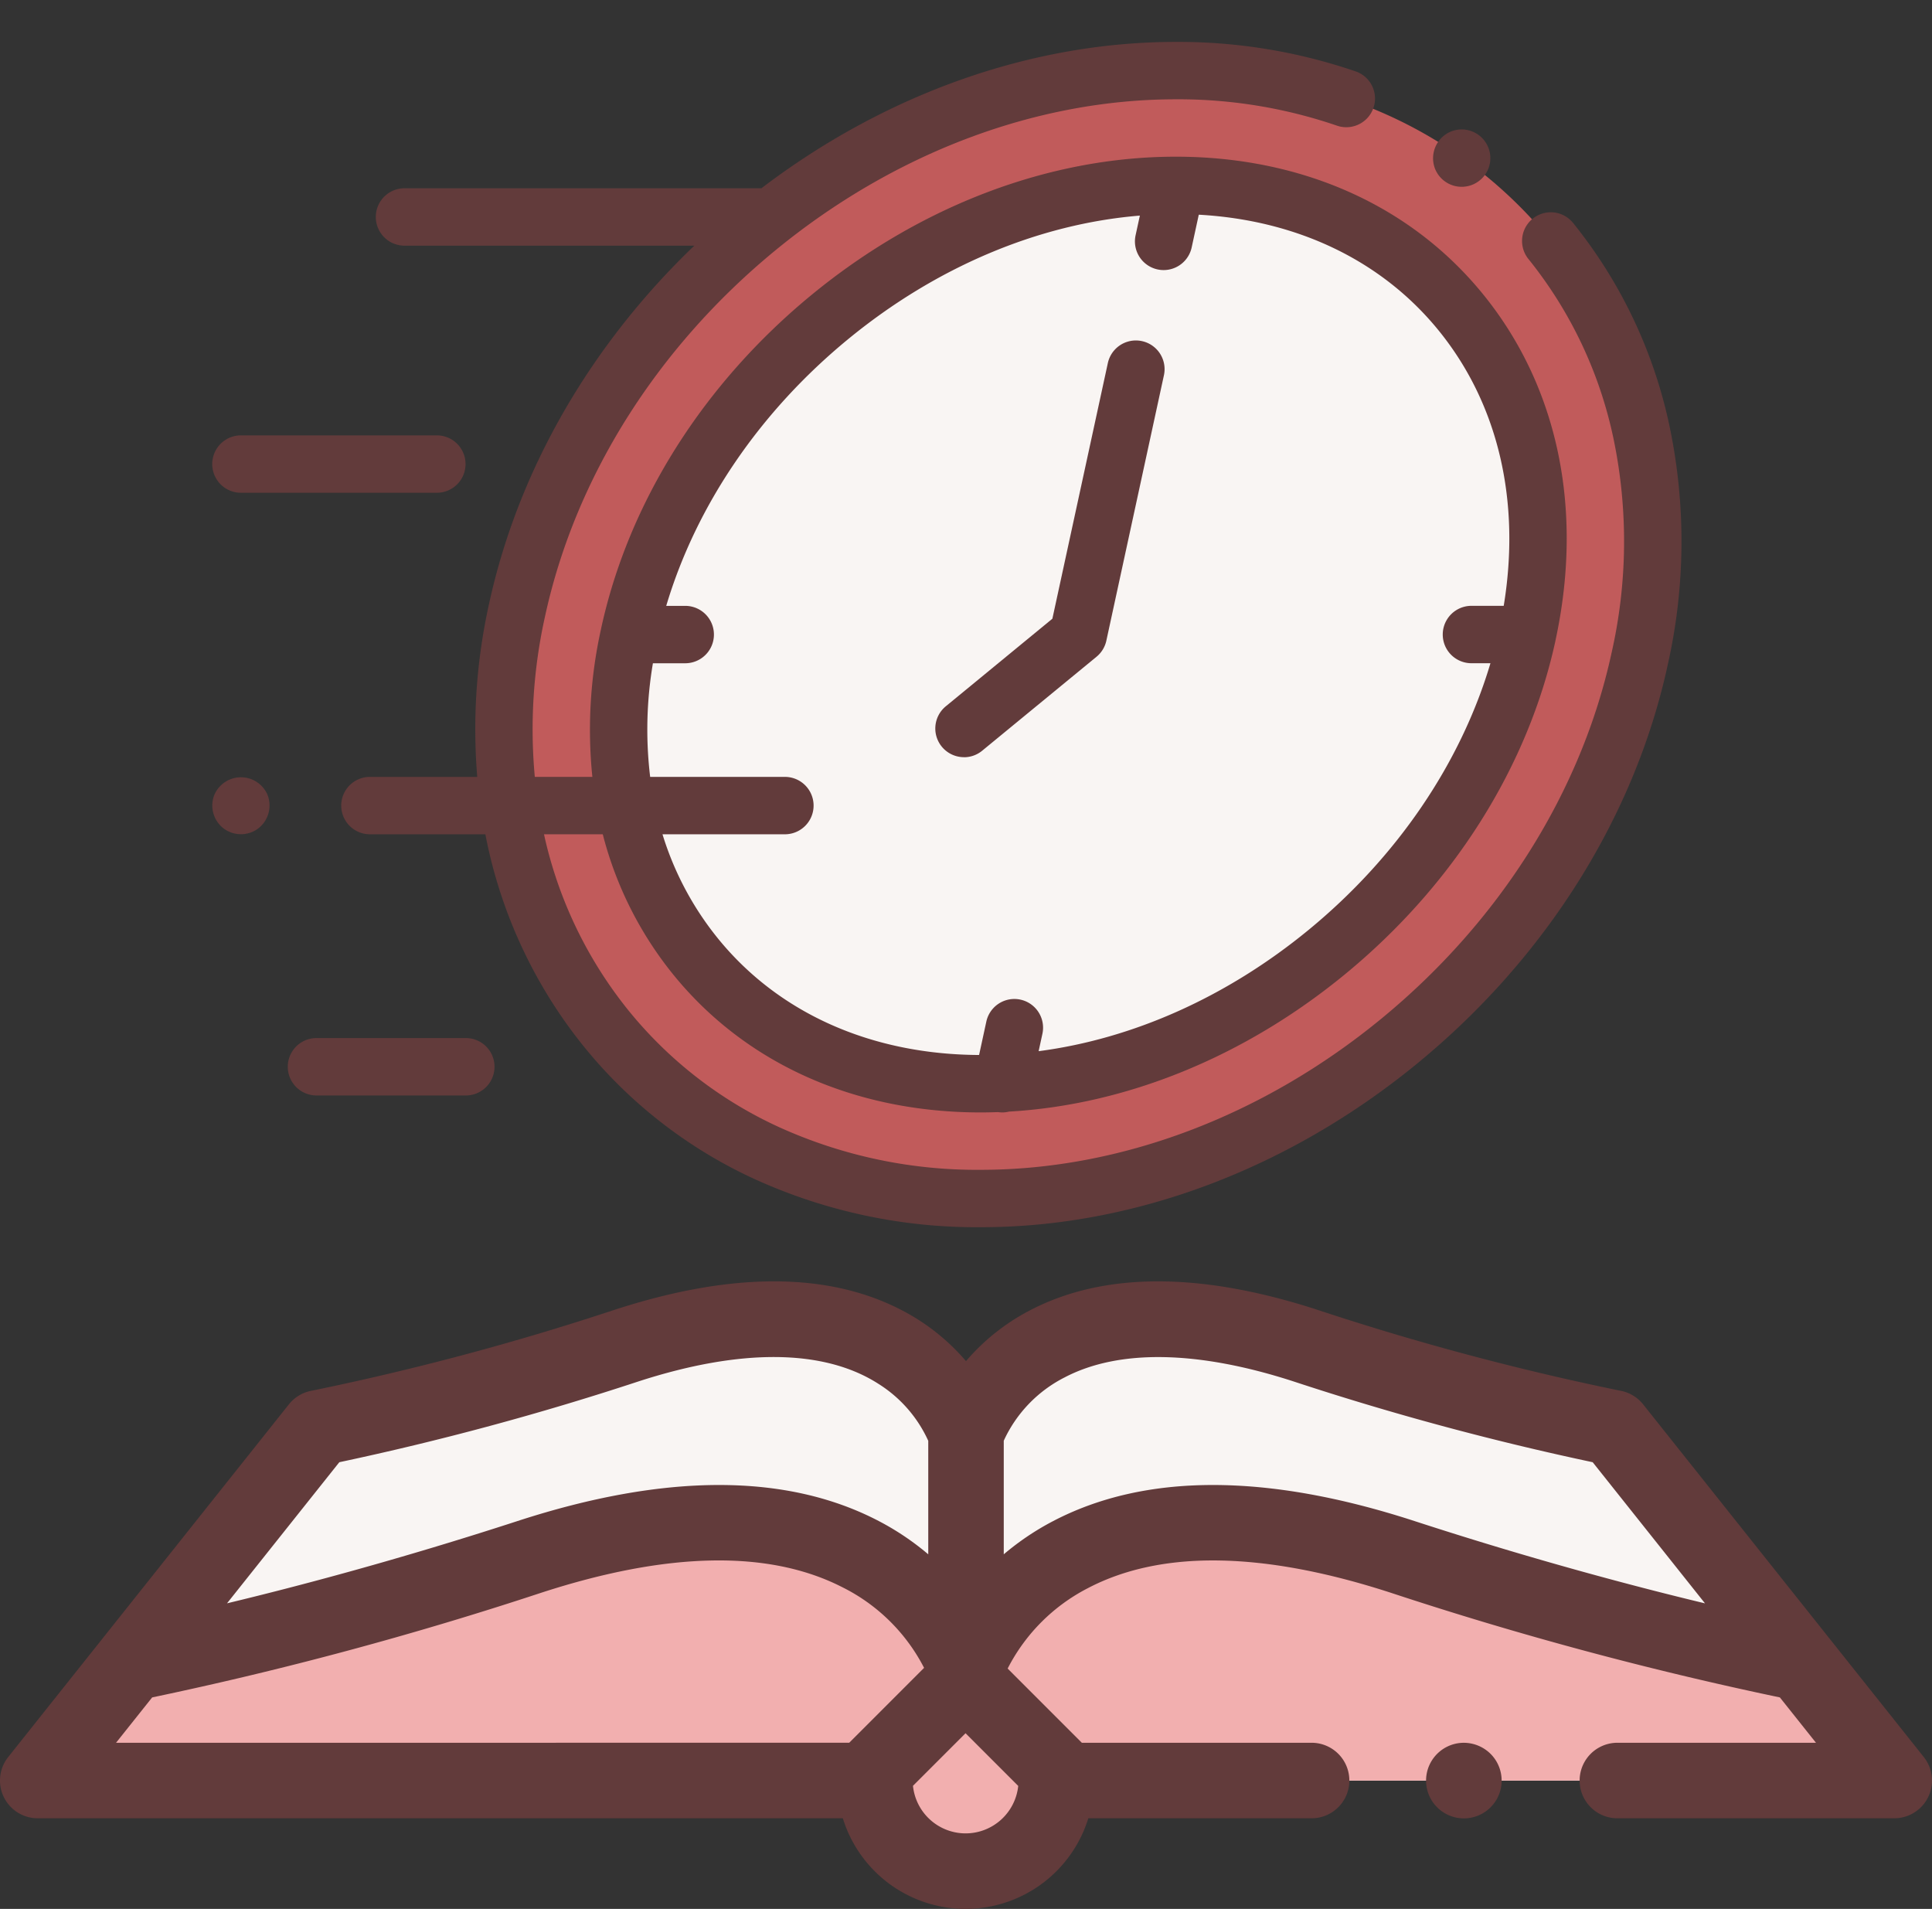 <svg xmlns="http://www.w3.org/2000/svg" width="304" height="300.336" viewBox="0 0 304 300.336"><rect x="0" y="0" width="304" height="300.336" fill="#333333" stroke="none"/><g transform="translate(-867 -334.664)"><g transform="translate(900.396 334.664)"><g transform="translate(45.884 11.106)"><path d="M280.665,116.578A71.461,71.461,0,0,0,266.4,86.358a70.016,70.016,0,0,0-25.606-19.827,79.709,79.709,0,0,0-33.449-7.044c-23.019,0-46.426,8.818-65.91,24.83-19.393,15.934-32.8,37.269-37.748,60.072a83.827,83.827,0,0,0-.33,35.468,71.4,71.4,0,0,0,14.264,30.225,70.064,70.064,0,0,0,25.606,19.827,79.694,79.694,0,0,0,33.449,7.044c23.019,0,46.426-8.818,65.91-24.83,19.393-15.934,32.8-37.269,37.743-60.072a83.779,83.779,0,0,0,.334-35.472ZM262.68,148.217c-8.453,38.972-47.036,70.673-86,70.673s-63.792-31.7-55.34-70.673,47.04-70.669,86.007-70.669,63.792,31.7,55.335,70.669Z" transform="translate(-101.619 -59.487)" fill="#c15b5b"/></g><g transform="translate(35.297 0)"><ellipse cx="78.753" cy="63.419" rx="78.753" ry="63.419" transform="matrix(0.744, -0.668, 0.668, 0.744, 0, 105.214)" fill="#f9f5f3"/></g><g transform="translate(0 6.589)"><path d="M254,110.15a75.868,75.868,0,0,0-15.147-32.089l-.057-.07a4.515,4.515,0,0,0-7.056,5.637l.064.078a66.96,66.96,0,0,1,13.364,28.332,79.3,79.3,0,0,1-.329,33.568c-4.733,21.816-17.589,42.251-36.2,57.542-18.68,15.349-41.07,23.8-63.045,23.8a75.228,75.228,0,0,1-31.568-6.632A65.558,65.558,0,0,1,90.056,201.76a66.859,66.859,0,0,1-13.2-27.6h9.248a57.886,57.886,0,0,0,10.98,21.934c11.349,14.075,28.576,21.827,48.509,21.827.9,0,1.8-.021,2.705-.053a4.538,4.538,0,0,0,.654.054,4.481,4.481,0,0,0,1.075-.133c18.458-1.054,37.076-8.632,52.877-21.617,17.045-14.006,28.8-32.643,33.106-52.48,0-.008,0-.015,0-.023s.007-.033.01-.049c4.426-20.489.431-39.751-11.255-54.245C213.438,75.317,196.24,67.568,176.34,67.548h-.078c-19.889,0-40.243,7.724-57.311,21.749-17.045,14.006-28.8,32.643-33.106,52.479l-.005.028-.008.041a73,73,0,0,0-1.366,23.284H75.41a81.673,81.673,0,0,1,1.61-25.267c4.733-21.815,17.588-42.251,36.2-57.542,18.68-15.349,41.069-23.8,63.044-23.8a77.023,77.023,0,0,1,25.353,4.143,4.515,4.515,0,0,0,2.965-8.53,86.039,86.039,0,0,0-28.318-4.644c-22.663,0-45.648,8.149-65.2,23.028H54.906a4.515,4.515,0,0,0,0,9.031h45.6C84.093,97.274,72.738,117,68.2,137.945a90.872,90.872,0,0,0-1.848,27.182H49.464a4.515,4.515,0,1,0,0,9.031H67.63c.077.386.149.773.231,1.158a75.906,75.906,0,0,0,15.166,32.113,74.511,74.511,0,0,0,27.239,21.1A84.188,84.188,0,0,0,145.6,235.98c24.061,0,48.487-9.182,68.778-25.856,20.174-16.577,34.127-38.81,39.29-62.6A88.265,88.265,0,0,0,254,110.15Zm-160,37.1h5.078a4.515,4.515,0,1,0,0-9.031h-2.99c4.709-15.8,14.714-30.532,28.6-41.944,13.825-11.36,29.939-18.151,45.927-19.459l-.674,3.1a4.515,4.515,0,1,0,8.825,1.914l1.118-5.154c15.6.861,28.943,7.3,37.861,18.362,9.285,11.516,12.825,26.736,10.122,43.176h-5.078a4.515,4.515,0,1,0,0,9.031h2.99c-4.709,15.8-14.713,30.532-28.6,41.944-12.836,10.547-27.644,17.155-42.493,19.094l.595-2.74a4.515,4.515,0,1,0-8.825-1.915l-1.14,5.254c-17.025-.073-31.647-6.62-41.194-18.461A48.629,48.629,0,0,1,95.5,174.158h19.26a4.515,4.515,0,1,0,0-9.031h-21.2A62.143,62.143,0,0,1,93.994,147.248Z" transform="translate(-24.653 -49.485)" fill="#623b3b"/><path d="M256.479,219.1a4.5,4.5,0,0,0,2.864-1.027l17.993-14.785a4.517,4.517,0,0,0,1.546-2.531L287.941,159a4.515,4.515,0,1,0-8.825-1.915l-8.726,40.219-16.78,13.788a4.516,4.516,0,0,0,2.869,8Z" transform="translate(-138.193 -106.549)" fill="#623b3b"/><path d="M4.515,195.628H35.341a4.515,4.515,0,0,0,0-9.031H4.515a4.515,4.515,0,0,0,0,9.031Z" transform="translate(0 -124.687)" fill="#623b3b"/><path d="M54.336,396.6h-23.5a4.515,4.515,0,1,0,0,9.031h23.5a4.515,4.515,0,1,0,0-9.031Z" transform="translate(-14.434 -239.866)" fill="#623b3b"/><path d="M8.692,308.462a4.547,4.547,0,0,0-8.416.205,4.554,4.554,0,0,0,1.471,5.081,4.557,4.557,0,0,0,5.116.3,4.554,4.554,0,0,0,1.828-5.587Z" transform="translate(-0.009 -190.032)" fill="#623b3b"/><path d="M425.766,86.25a4.513,4.513,0,1,0,2.443-5.9A4.557,4.557,0,0,0,425.766,86.25Z" transform="translate(-233.337 -66.231)" fill="#623b3b"/></g></g><g transform="translate(867 536.264)"><path d="M10.254,428.395l44.164-55.488a421.567,421.567,0,0,0,48.443-12.928c44.939-14.617,53.453,13.893,53.453,13.893s8.516-28.51,53.455-13.893a421.424,421.424,0,0,0,48.443,12.928l44.162,55.488Zm0,0" transform="translate(-4.314 -349.856)" fill="#f9f5f3"/><path d="M290.712,435.642l-3.386-3.9s-25.895-4.783-62.283-16.62c-57.778-18.794-68.729,17.863-68.729,17.863s-10.948-36.657-68.727-17.863c-36.388,11.837-62.283,16.62-62.283,16.62l-1.269,1.241L10.258,450.3H302.375Zm0,0" transform="translate(-4.316 -371.758)" fill="#f2afaf"/><path d="M261.016,467.17l-7.426,7.426a11.9,11.9,0,0,1-16.833,0l-7.426-7.426,15.842-15.842Zm0,0" transform="translate(-93.249 -388.632)" fill="#f2afaf"/><path d="M383.941,468a5.946,5.946,0,1,0,4.2,1.74A5.988,5.988,0,0,0,383.941,468Zm0,0" transform="translate(-153.601 -395.398)" fill="#623b3b"/><path d="M302.963,420.628,258.8,365.137A5.945,5.945,0,0,0,255.232,363a421.3,421.3,0,0,1-47.684-12.735c-18.455-6-33.691-5.966-45.282.114a33.63,33.63,0,0,0-10.011,7.962,33.587,33.587,0,0,0-10.008-7.962c-11.591-6.08-26.825-6.117-45.285-.114A420.515,420.515,0,0,1,49.28,363a5.942,5.942,0,0,0-3.569,2.142L1.549,420.628A5.938,5.938,0,0,0,6.2,430.267H132.876a20.209,20.209,0,0,0,38.625,0h35.135a5.94,5.94,0,1,0,0-11.881H170.483l-11.674-11.677a29.144,29.144,0,0,1,12.624-12.649c11.542-6.052,27.6-5.8,47.714.74a565.324,565.324,0,0,0,61.171,16.45L286,418.386H254.752a5.94,5.94,0,1,0,0,11.881h43.563a5.94,5.94,0,0,0,4.648-9.639ZM53.647,374.245a446.572,446.572,0,0,0,46.99-12.684c16.2-5.27,29.283-5.145,37.848.357a20.645,20.645,0,0,1,7.832,8.96v17.859a42.1,42.1,0,0,0-7.718-5.2c-14.482-7.6-33.629-7.607-56.908-.037-18.727,6.091-34.726,10.31-45.714,12.946ZM24.2,411.25A565.657,565.657,0,0,0,85.366,394.8c19.963-6.5,35.931-6.787,47.457-.875A28.956,28.956,0,0,1,145.66,406.6l-11.781,11.784H18.517Zm127.992,21.393a8.332,8.332,0,0,1-8.28-7.484l8.273-8.273,8.289,8.289A8.333,8.333,0,0,1,152.188,432.643ZM222.822,383.5c-23.279-7.572-42.426-7.56-56.906.035a42.057,42.057,0,0,0-7.718,5.2V370.864a20.952,20.952,0,0,1,9.586-9.967c8.528-4.472,21.008-4.242,36.091.664a446.574,446.574,0,0,0,46.99,12.684l17.673,22.207C257.56,393.819,241.569,389.6,222.822,383.5Zm0,0" transform="translate(-0.256 -345.788)" fill="#623b3b"/></g></g></svg>